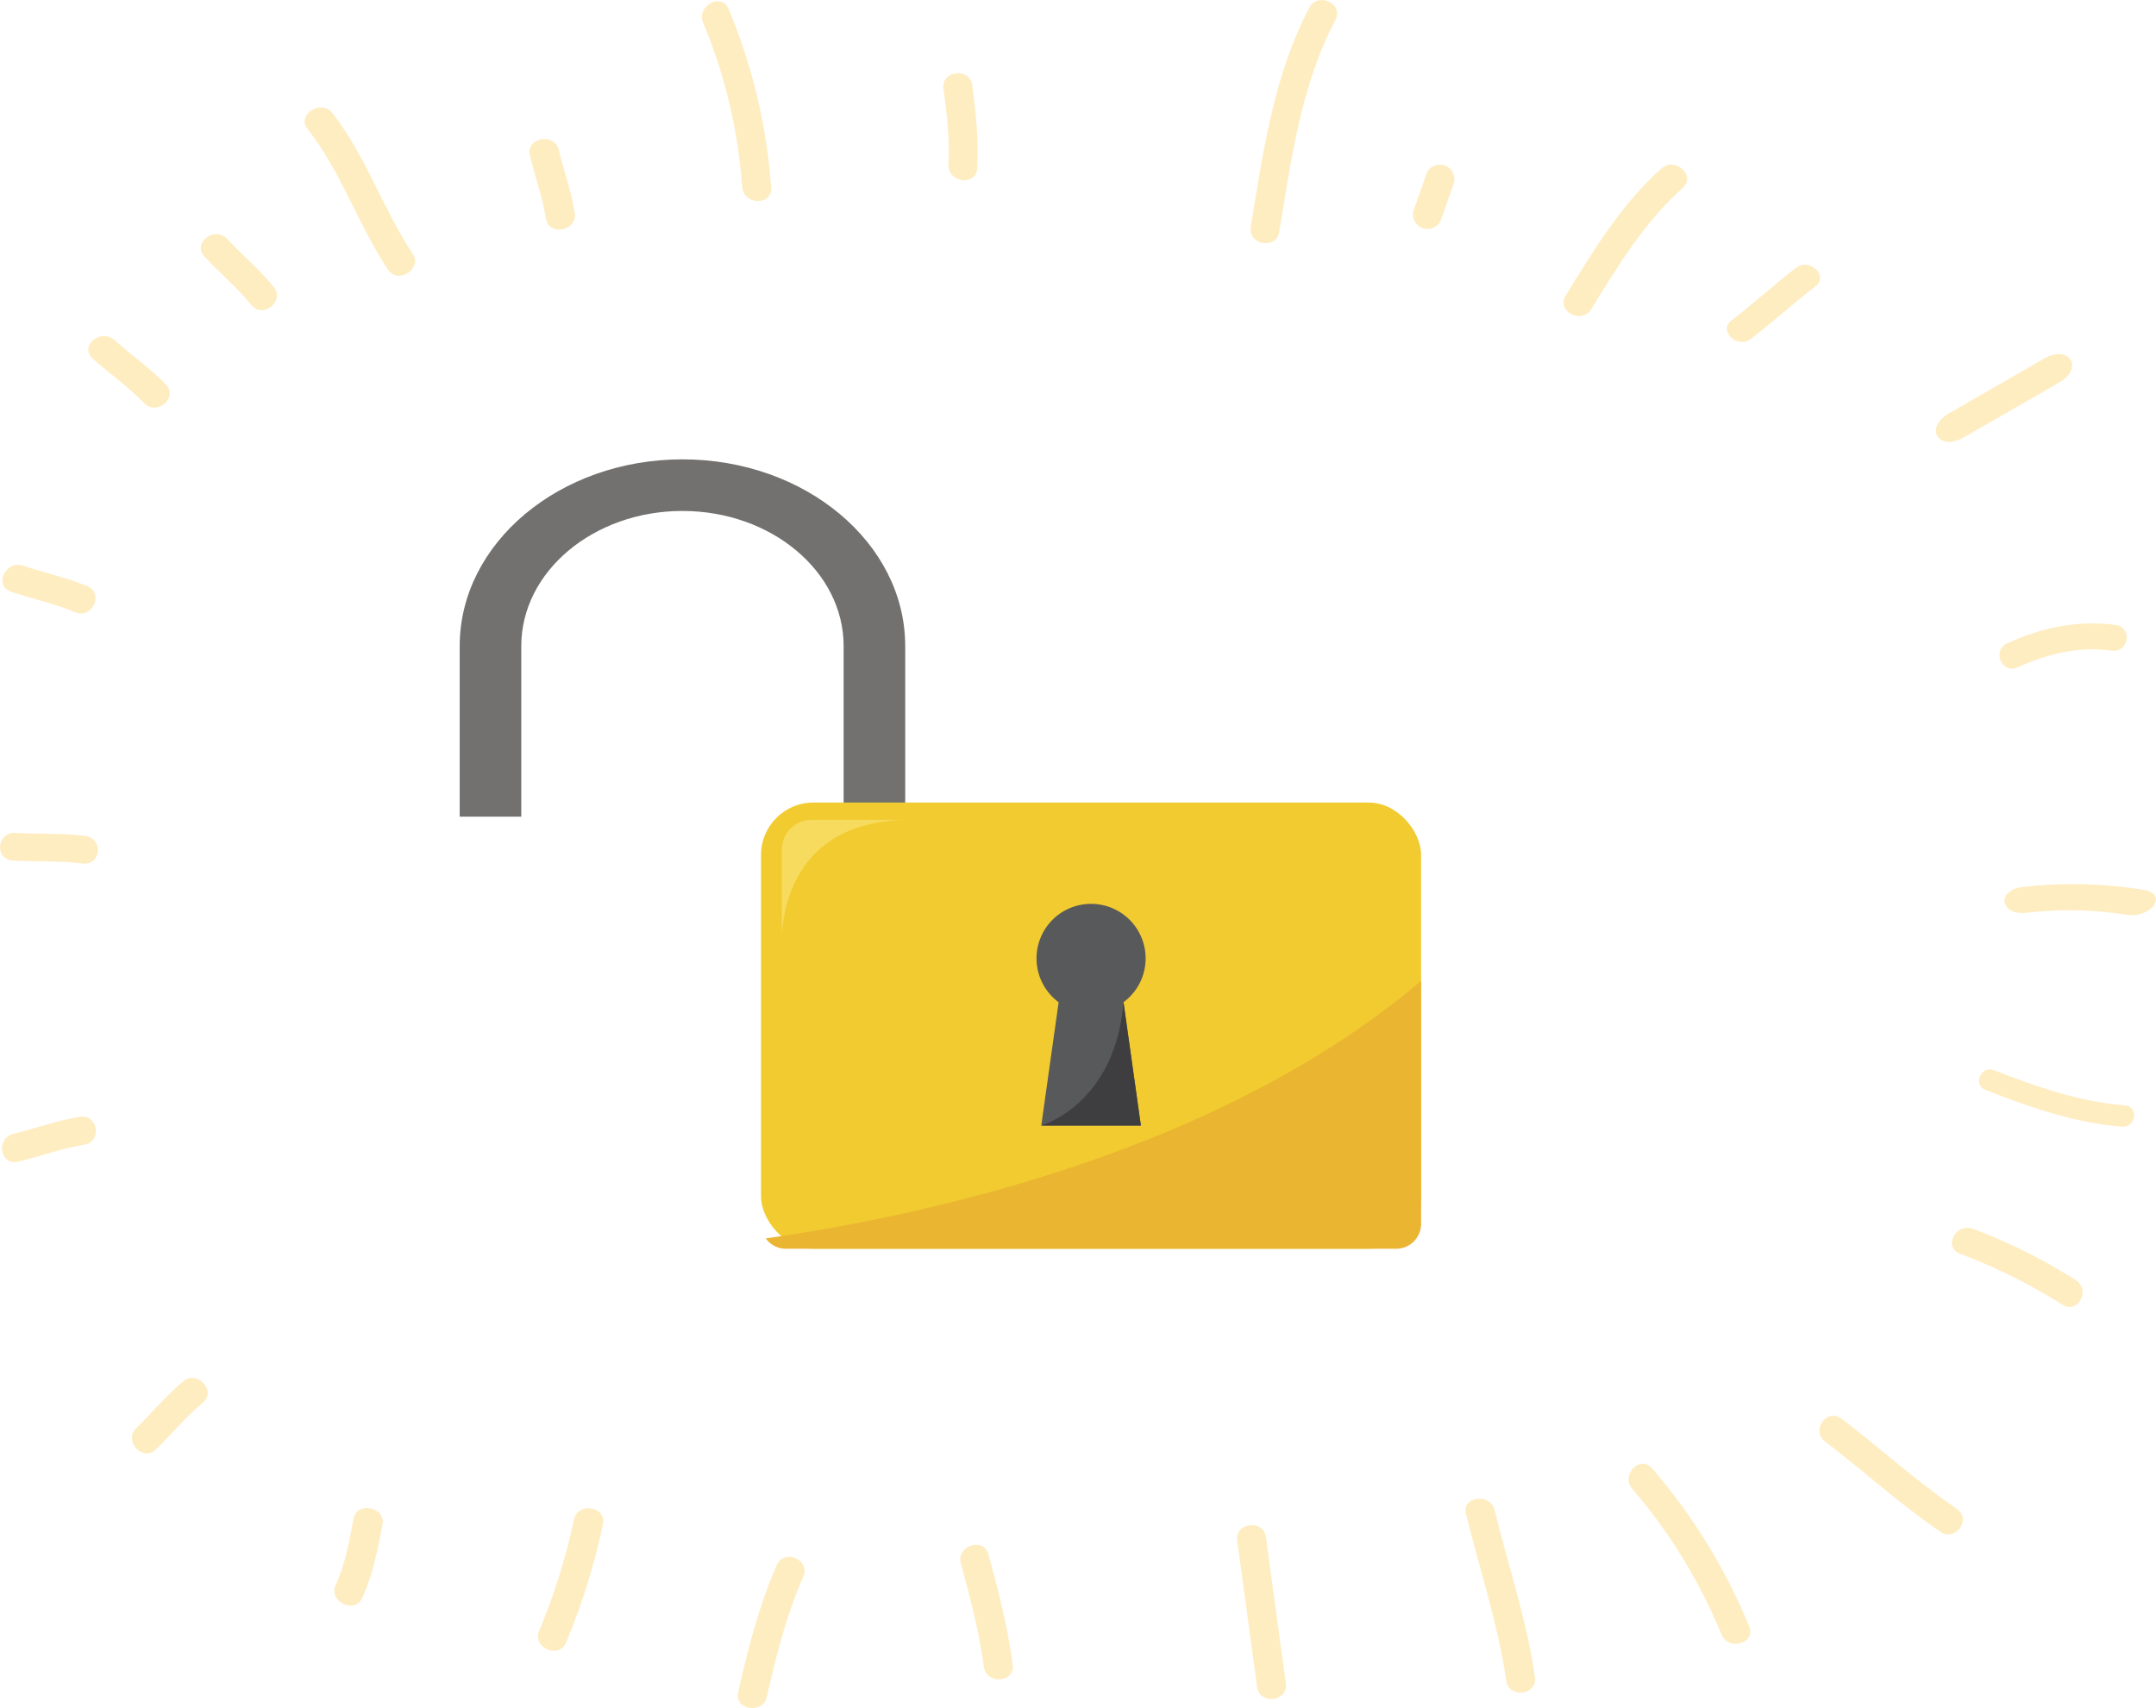 <svg xmlns="http://www.w3.org/2000/svg" width="712.883" height="564.921" viewBox="0 0 712.883 564.921">
  <g id="Group_32528" data-name="Group 32528" transform="translate(-960 -217.829)">
    <g id="Group_32527" data-name="Group 32527">
      <g id="Group_743" data-name="Group 743" transform="translate(878.257 160.77)">
        <g id="_ÎÓÈ_13" data-name="—ÎÓÈ 13" transform="translate(81.743 57.059)">
          <path id="Path_368" data-name="Path 368" d="M1205.382,232.012c4.491-3.419-1.894-9.563-6.326-6.19-7.332,5.585-14.084,11.832-21.417,17.417-4.489,3.42,1.9,9.562,6.328,6.189C1191.3,243.844,1198.052,237.6,1205.382,232.012Z" transform="translate(-605.114 -137.3)" fill="rgba(255,182,0,0.24)"/>
          <path id="Path_369" data-name="Path 369" d="M1385.948,461.251c5.723.758,6.943-7.769,1.234-8.527-12.633-1.674-24.4.9-35.8,6.078-5.18,2.352-1.741,10.321,3.478,7.95C1364.85,462.212,1374.835,459.774,1385.948,461.251Z" transform="translate(-687.708 -246.039)" fill="rgba(255,182,0,0.24)"/>
          <path id="Path_370" data-name="Path 370" d="M1398.14,619.383a144.22,144.22,0,0,0-39.988-.958c-8.88.992-7.7,9.537,1.162,8.542a119.62,119.62,0,0,1,32.891.633C1400.481,629,1406.457,620.792,1398.14,619.383Z" transform="translate(-689.255 -325.073)" fill="rgba(255,182,0,0.24)"/>
          <path id="Path_371" data-name="Path 371" d="M1280.135,985.193c-13.363-9.1-25.236-20.029-38.066-29.786-4.87-3.7-10.238,3.929-5.386,7.619,12.829,9.757,24.7,20.683,38.063,29.787C1279.811,996.265,1285.2,988.644,1280.135,985.193Z" transform="translate(-633.17 -486.213)" fill="rgba(255,182,0,0.24)"/>
          <path id="Path_372" data-name="Path 372" d="M1153.727,1038.761a191.806,191.806,0,0,0-32.061-52.281c-3.963-4.67-10.541,2.111-6.612,6.743a177.4,177.4,0,0,1,29.455,48.064C1146.772,1046.881,1156.01,1044.407,1153.727,1038.761Z" transform="translate(-575.337 -500.794)" fill="rgba(255,182,0,0.24)"/>
          <path id="Path_373" data-name="Path 373" d="M1033.424,1066.052c-2.675-18.758-8.814-36.791-13.312-55.173-1.425-5.838-10.951-4.744-9.51,1.151,4.495,18.383,10.632,36.416,13.309,55.173C1024.767,1073.2,1034.28,1072.056,1033.424,1066.052Z" transform="translate(-525.891 -511.366)" fill="rgba(255,182,0,0.24)"/>
          <path id="Path_374" data-name="Path 374" d="M881.825,1076.195l-6.591-48.421c-.818-6-10.327-4.852-9.51,1.153l6.589,48.42C873.13,1083.353,882.641,1082.2,881.825,1076.195Z" transform="translate(-456.651 -519.397)" fill="rgba(255,182,0,0.24)"/>
          <path id="Path_375" data-name="Path 375" d="M707.626,1075.959c-1.615-12.42-4.741-24.493-8.05-36.547-1.605-5.844-10.715-2.782-9.122,3.019,3.095,11.271,6.087,22.539,7.6,34.156C698.826,1082.563,708.4,1081.952,707.626,1075.959Z" transform="translate(-372.764 -525.357)" fill="rgba(255,182,0,0.24)"/>
          <path id="Path_376" data-name="Path 376" d="M558.909,1090.2c3.035-13.518,6.465-27.034,12.057-39.769,2.436-5.544-6.352-9.382-8.792-3.836-5.9,13.446-9.539,27.794-12.748,42.067C548.1,1094.58,557.589,1096.068,558.909,1090.2Z" transform="translate(-305.347 -529.002)" fill="rgba(255,182,0,0.24)"/>
          <path id="Path_377" data-name="Path 377" d="M431.937,1057.584a221.946,221.946,0,0,0,12.2-39.222c1.29-5.827-8.3-7.395-9.583-1.585a208.223,208.223,0,0,1-11.531,36.914C420.679,1059.171,429.584,1063.086,431.937,1057.584Z" transform="translate(-244.769 -514.29)" fill="rgba(255,182,0,0.24)"/>
          <path id="Path_378" data-name="Path 378" d="M302.808,1042.745c3.51-7.716,5.175-16.035,6.736-24.328,1.1-5.841-8.471-7.787-9.573-1.948-1.407,7.473-2.777,15.032-5.942,21.986C291.569,1043.86,300.346,1048.151,302.808,1042.745Z" transform="translate(-183.061 -514.202)" fill="rgba(255,182,0,0.24)"/>
          <path id="Path_379" data-name="Path 379" d="M1384.129,746.826c-15.03-1.218-29.316-6.17-43.25-11.633-4.375-1.714-7.185,4.826-2.813,6.541,14.478,5.674,29.458,10.871,45.071,12.135C1387.8,754.247,1388.809,747.2,1384.129,746.826Z" transform="translate(-681.519 -381.235)" fill="rgba(255,182,0,0.24)"/>
          <path id="Path_380" data-name="Path 380" d="M109.81,585.984c-7.639-.97-15.25-.536-22.9-.974-6.266-.358-7.177,8.778-.855,9.141,7.646.436,15.26,0,22.9.975C115.23,595.926,116.1,586.786,109.81,585.984Z" transform="translate(-81.743 -309.542)" fill="rgba(255,182,0,0.24)"/>
          <path id="Path_381" data-name="Path 381" d="M690.728,134.965c.525-9.274-.395-18.36-1.645-27.561-.815-6-10.326-4.849-9.511,1.153,1.134,8.351,2.124,16.623,1.648,25.044C680.88,139.607,690.385,141,690.728,134.965Z" transform="translate(-367.626 -79.239)" fill="rgba(255,182,0,0.24)"/>
          <path id="Path_382" data-name="Path 382" d="M883.7,133.791c3.964-23.839,7.156-48.392,18.594-70.158,2.84-5.406-5.826-9.4-8.65-4.028-11.82,22.486-15.273,47.839-19.367,72.47C873.285,138.054,882.71,139.766,883.7,133.791Z" transform="translate(-460.731 -57.059)" fill="rgba(255,182,0,0.24)"/>
          <path id="Path_383" data-name="Path 383" d="M986.387,179.9l4.187-11.865A4.773,4.773,0,0,0,988,161.872c-2.291-.961-5.43.05-6.279,2.46L977.536,176.2a4.77,4.77,0,0,0,2.571,6.162C982.4,183.32,985.534,182.31,986.387,179.9Z" transform="translate(-509.998 -107.013)" fill="rgba(255,182,0,0.24)"/>
          <path id="Path_384" data-name="Path 384" d="M1081.746,209.212c8.772-14.254,17.546-28.792,30.239-40.09,4.566-4.064-2.53-10.455-7.05-6.433-13.26,11.8-22.509,27.164-31.675,42.059C1070.076,209.927,1078.588,214.346,1081.746,209.212Z" transform="translate(-555.592 -106.964)" fill="rgba(255,182,0,0.24)"/>
          <path id="Path_385" data-name="Path 385" d="M1349.23,290.969c8.432-4.853,3.48-12.79-4.954-7.937L1312.9,301.095c-8.432,4.853-3.481,12.791,4.952,7.94Z" transform="translate(-668.442 -164.404)" fill="rgba(255,182,0,0.24)"/>
          <path id="Path_386" data-name="Path 386" d="M1359.582,852.577a184.62,184.62,0,0,0-33.807-16.859c-5.716-2.157-10.149,6.021-4.376,8.2a184.817,184.817,0,0,1,33.808,16.858C1360.388,864.065,1364.709,855.831,1359.582,852.577Z" transform="translate(-673.305 -429.274)" fill="rgba(255,182,0,0.24)"/>
          <path id="Path_387" data-name="Path 387" d="M549.455,119.557a186.845,186.845,0,0,0-14.081-59.13c-2.3-5.6-10.715-1.048-8.429,4.506a172.826,172.826,0,0,1,12.926,54.354C540.263,125.274,549.85,125.6,549.455,119.557Z" transform="translate(-294.47 -57.446)" fill="rgba(255,182,0,0.24)"/>
          <path id="Path_388" data-name="Path 388" d="M310.566,173.564c-9.949-14.936-15.471-32.385-26.614-46.588-3.672-4.678-11.892.552-8.2,5.264,11.148,14.2,16.668,31.65,26.619,46.585C305.677,183.79,313.871,178.525,310.566,173.564Z" transform="translate(-174.08 -89.621)" fill="rgba(255,182,0,0.24)"/>
          <path id="Path_389" data-name="Path 389" d="M188.772,938.713c4.665-3.858-1.765-10.977-6.441-7.111-5.679,4.7-10.267,10.381-15.543,15.468-4.322,4.169,2.076,11.315,6.439,7.111C178.5,949.092,183.091,943.413,188.772,938.713Z" transform="translate(-121.728 -474.767)" fill="rgba(255,182,0,0.24)"/>
          <path id="Path_390" data-name="Path 390" d="M233.109,222.938c-4.661-5.773-10.357-10.532-15.424-15.932-4.152-4.427-11.659,1.438-7.471,5.9,5.068,5.4,10.765,10.162,15.423,15.935C229.462,233.589,236.941,227.69,233.109,222.938Z" transform="translate(-142.594 -128.018)" fill="rgba(255,182,0,0.24)"/>
          <path id="Path_391" data-name="Path 391" d="M111.31,422.13c-6.867-2.886-14.191-4.4-21.248-6.774-5.784-1.941-9.792,6.67-3.956,8.628,7.057,2.369,14.381,3.888,21.247,6.774C112.99,433.13,116.958,424.505,111.31,422.13Z" transform="translate(-82.464 -228.276)" fill="rgba(255,182,0,0.24)"/>
          <path id="Path_392" data-name="Path 392" d="M110.181,774.122c6.113-1.018,4.555-10.252-1.569-9.234-7.442,1.244-14.493,3.859-21.8,5.628-5.99,1.451-4.476,10.693,1.569,9.232C95.689,777.977,102.739,775.362,110.181,774.122Z" transform="translate(-82.347 -395.534)" fill="rgba(255,182,0,0.24)"/>
          <path id="Path_393" data-name="Path 393" d="M163.336,286.073c-5.188-5.356-11.368-9.674-16.946-14.647-4.572-4.075-11.854,2.025-7.242,6.139,5.581,4.974,11.757,9.291,16.946,14.65C160.352,296.617,167.6,290.485,163.336,286.073Z" transform="translate(-108.492 -158.935)" fill="rgba(255,182,0,0.24)"/>
          <path id="Path_394" data-name="Path 394" d="M432.272,169.739c-1.112-7.179-3.648-13.942-5.306-20.979-1.359-5.768-10.934-4.044-9.564,1.774,1.659,7.039,4.195,13.8,5.3,20.98C423.615,177.414,433.184,175.647,432.272,169.739Z" transform="translate(-242.205 -99.214)" fill="rgba(255,182,0,0.24)"/>
        </g>
      </g>
      <g id="Group_32522" data-name="Group 32522" transform="translate(990.792 83.75)">
        <g id="Group_32521" data-name="Group 32521" transform="translate(121.208 286)">
          <g id="Group_32520" data-name="Group 32520">
            <g id="Group_32518" data-name="Group 32518">
              <path id="Path_70264" data-name="Path 70264" d="M546.771,404.173H526.41V347.738c0-24.632-23.907-44.671-53.293-44.671s-53.293,20.039-53.293,44.671v56.435H399.463V347.738C399.463,313.7,432.5,286,473.117,286s73.654,27.7,73.654,61.738Z" transform="translate(-399.463 -286)" fill="#72716f"/>
            </g>
            <g id="Group_32519" data-name="Group 32519" transform="translate(99.635 113.509)">
              <rect id="Rectangle_12495" data-name="Rectangle 12495" width="218.253" height="147.566" rx="17.315" fill="#f2cb30"/>
            </g>
          </g>
        </g>
        <path id="Path_70265" data-name="Path 70265" d="M551.1,729.77V649.426c-66.489,56.253-162.355,77.389-216.68,85.145a8.188,8.188,0,0,0,6.646,3.418H542.882A8.219,8.219,0,0,0,551.1,729.77Z" transform="translate(-112.005 -190.914)" fill="#eab531"/>
        <path id="Path_70266" data-name="Path 70266" d="M559.076,613.788a18.036,18.036,0,1,0-28.761,14.476l-5.74,40.784h32.931l-5.74-40.784A17.991,17.991,0,0,0,559.076,613.788Z" transform="translate(-211.071 -162.718)" fill="#58595a"/>
        <path id="Path_70267" data-name="Path 70267" d="M345.6,546.991v28.237c.747-11.99,6.518-38.082,42.609-38.082H355.447A9.874,9.874,0,0,0,345.6,546.991Z" transform="translate(-117.878 -131.931)" fill="#f7db5e"/>
        <path id="Path_70268" data-name="Path 70268" d="M526.313,705.028s24.439-6.908,27.191-40.784l5.74,40.784Z" transform="translate(-212.809 -198.698)" fill="#3e3d40"/>
      </g>
    </g>
  </g>
</svg>
